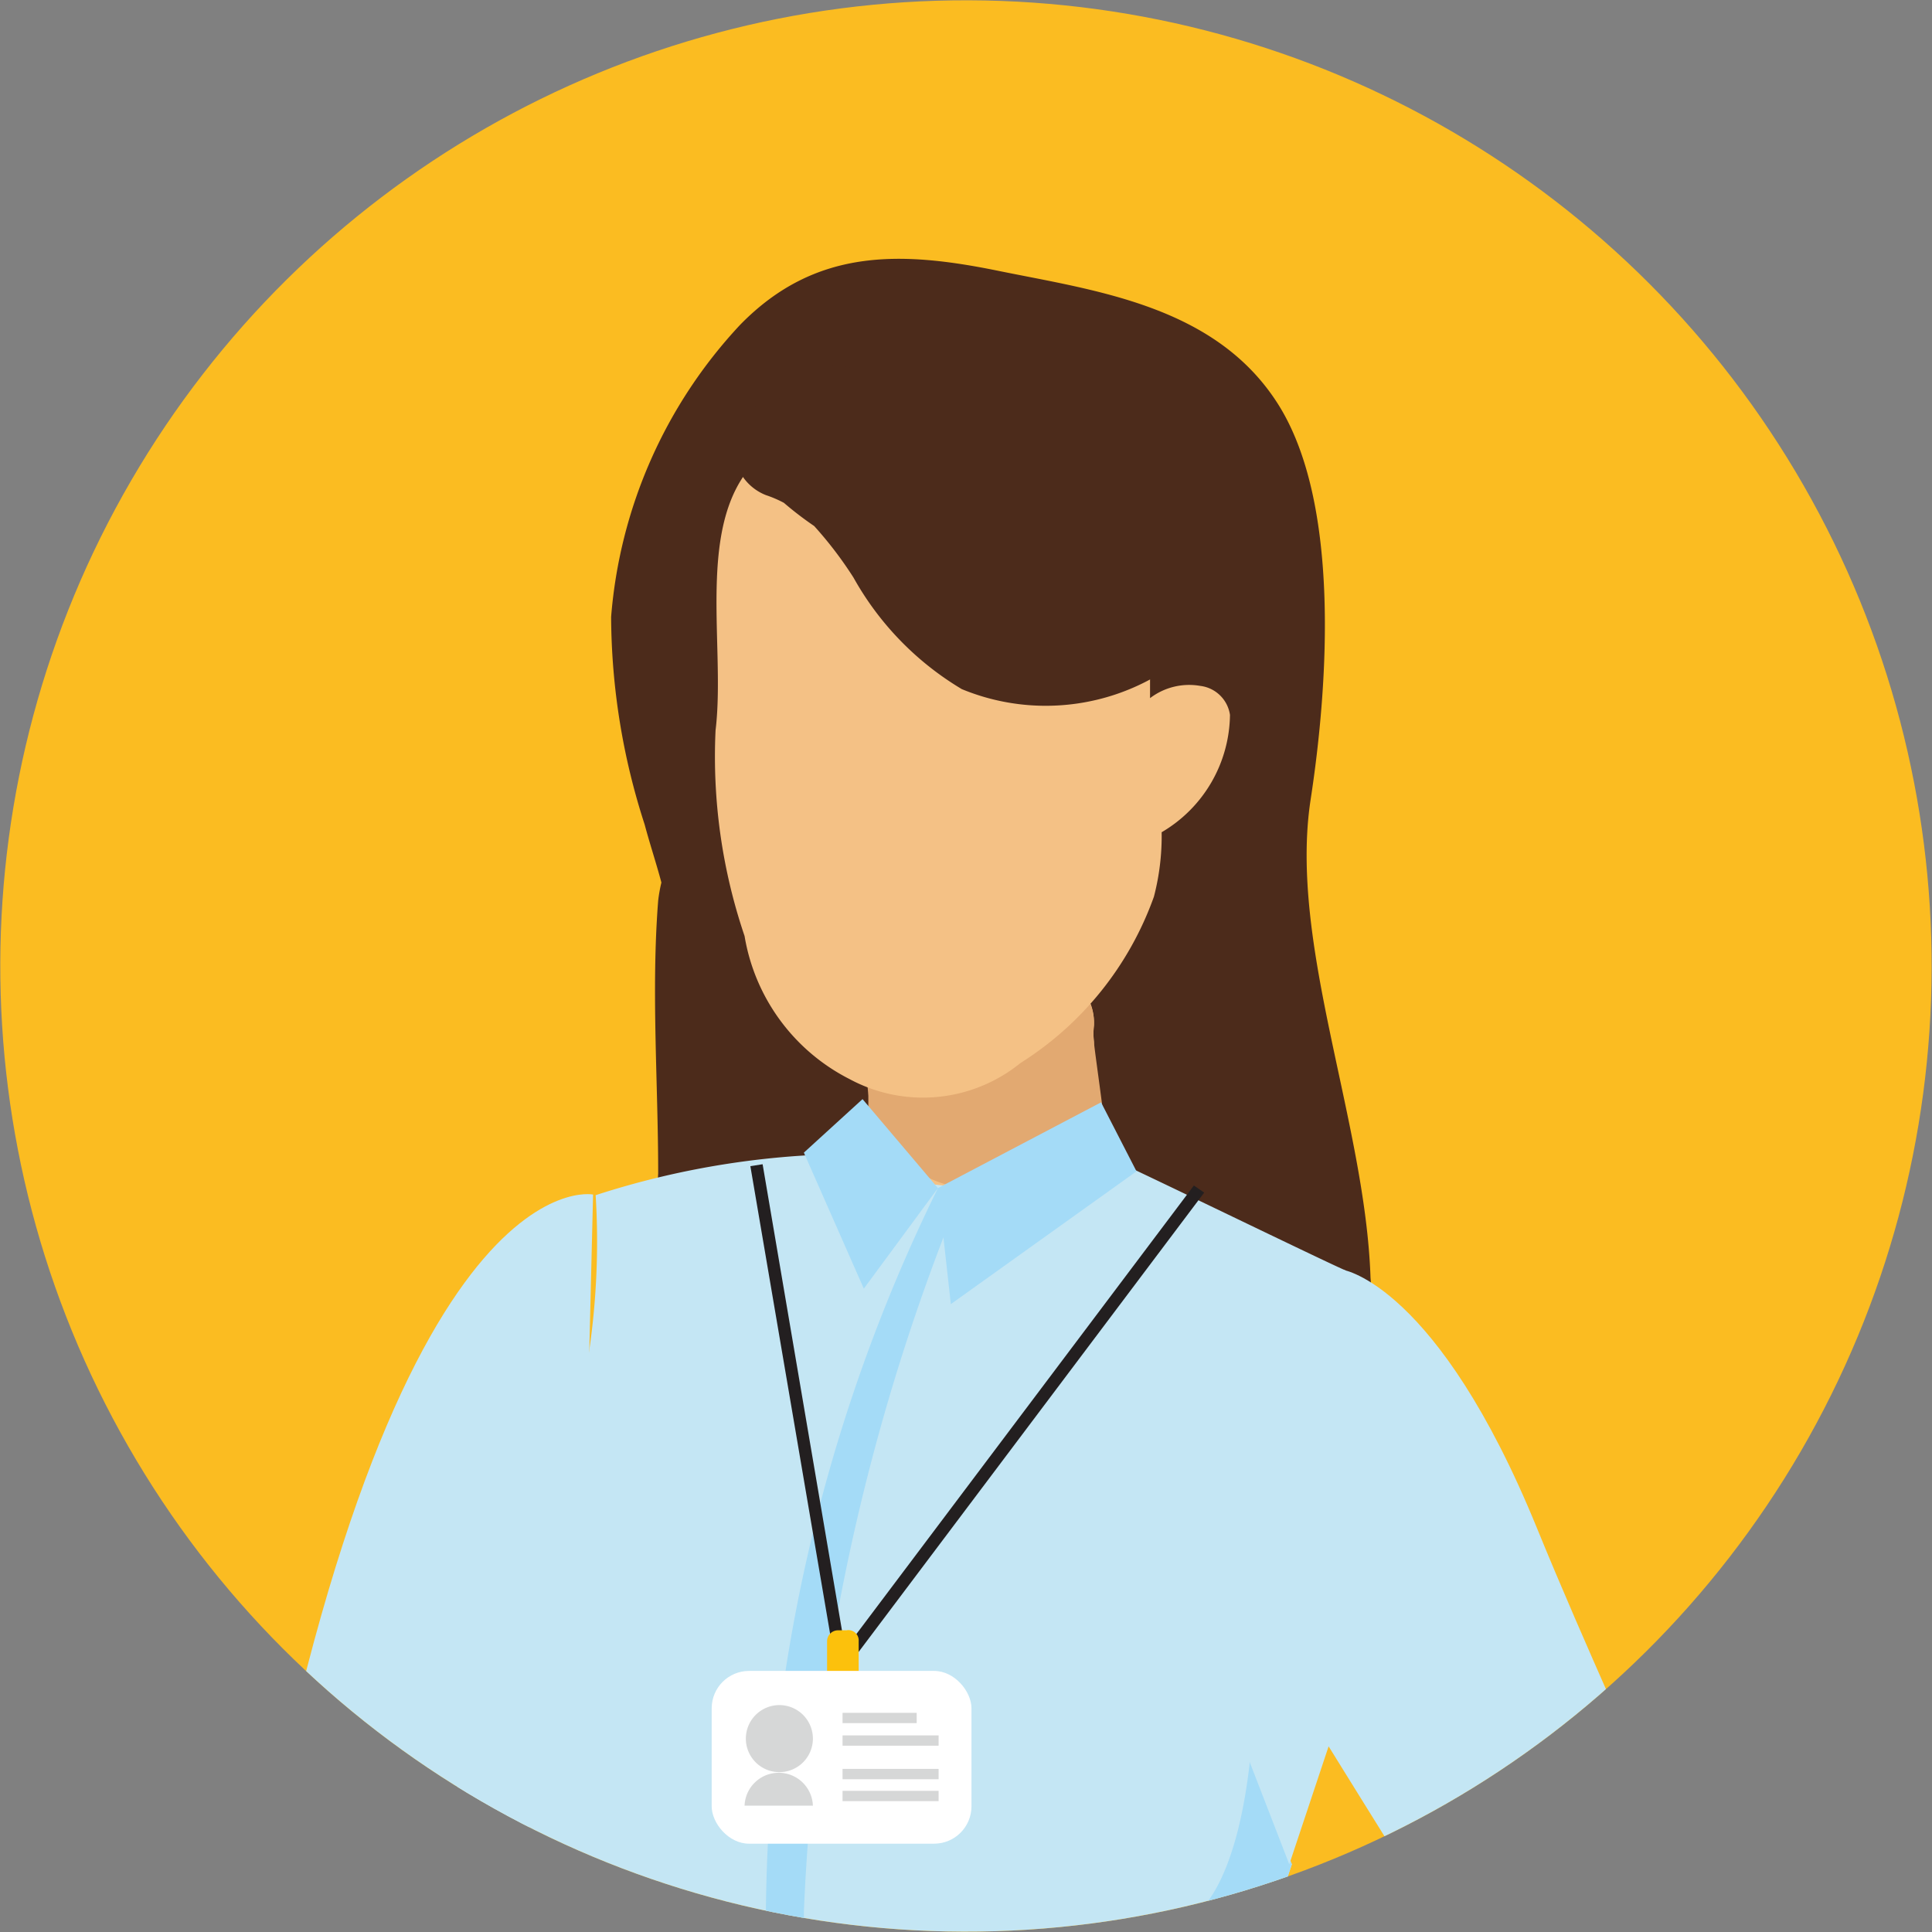 <svg id="Capa_1" data-name="Capa 1" xmlns="http://www.w3.org/2000/svg" xmlns:xlink="http://www.w3.org/1999/xlink" viewBox="0 0 29.97 29.97"><rect x="0" y="0" width="29.97" height="29.97" fill="#808080" stroke="none"/><defs><style>.cls-1{fill:none;}.cls-2{fill:#fbbc21;}.cls-3{clip-path:url(#clip-path);}.cls-4{fill:#4c2b1b;}.cls-5{fill:#f4c185;}.cls-6{fill:#e2a971;}.cls-7{fill:#c4e6f4;}.cls-8{fill:#a4dbf7;}.cls-9{fill:#231f20;}.cls-10{fill:#fcc10c;}.cls-11{fill:#fff;}.cls-12{fill:#d6d7d7;}</style><clipPath id="clip-path"><ellipse class="cls-1" cx="14.98" cy="14.98" rx="14.98" ry="14.98" transform="translate(-0.04 29.92) rotate(-89.83)"/></clipPath></defs><title>persona4</title><ellipse class="cls-2" cx="14.98" cy="14.98" rx="14.98" ry="14.98" transform="translate(-0.04 29.92) rotate(-89.83)"/><g class="cls-3"><path class="cls-4" d="M21.26,19.82c-.08-2.42-1.27-5.17-.93-7.41.28-1.82.46-4.63-.51-6.15S17,4.51,15.48,4.2s-2.84-.35-4,.84a7.5,7.5,0,0,0-2,4.53A10.56,10.56,0,0,0,10,12.79c.08.3.18.6.26.9a2.33,2.33,0,0,0-.05.28c-.11,1.4,0,2.82,0,4.23a19.29,19.29,0,0,0,.15,3.73,4.42,4.42,0,0,0,3.29,3.49,5.9,5.9,0,0,0,3-.12c.92-.27,1.81-.71,2.74-.95a5.47,5.47,0,0,0,.61-.2l-.15-2.22.54,2c.57-.4.76-1.06.9-2.36A12.84,12.84,0,0,0,21.26,19.82Z"/><path class="cls-5" d="M13.61,18.84c.74.69,2.35,1,3,0,.33,0,.66-.32.55-.85l0-.16a1,1,0,0,0-.06-.28c-.05-.32-.09-.64-.13-1,0-.13,0-.26,0-.39a1.13,1.13,0,0,1,0-.26.83.83,0,0,0-.11-.45s0-.05,0-.08a1.46,1.46,0,0,0,0-.2c-.17-.73-.88-.59-1,0a.69.69,0,0,0-.29.41l0,.11a3.86,3.86,0,0,0-.06.49h0a.43.43,0,0,0-.61.07.33.33,0,0,0-.24,0,.31.31,0,0,0-.05-.1.93.93,0,0,0-.07-.2c-.22-.47-.82-.3-.95.22a.91.91,0,0,0,0,.37,3.78,3.78,0,0,1,.06.47l0,.38h0c0,.23,0,.45,0,.68A.83.83,0,0,0,13.61,18.84Z"/><path class="cls-6" d="M13.41,16.53a3.78,3.78,0,0,1,.06.47l0,.38h0s1.2,2.29,3.67.15c0-.13-.16-1.23-.17-1.36a1.13,1.13,0,0,1,0-.26.83.83,0,0,0-.11-.45s0-.05,0-.08l-1.39.32-1.05.24-.95.22A.91.91,0,0,0,13.41,16.53Z"/><path class="cls-5" d="M11.9,7a2.13,2.13,0,0,1,.71-.34c.55-.16,1.35.18,1.91.15,1,0,2.33-.26,3,.6s.32,1.85.32,2.82q0,.3,0,.6l0,0a1,1,0,0,1,.78-.19.53.53,0,0,1,.46.45,2.14,2.14,0,0,1-1.06,1.82h0a3.73,3.73,0,0,1-.12,1,5.06,5.06,0,0,1-2.07,2.58,2.4,2.4,0,0,1-2.65.25,3.05,3.05,0,0,1-1.63-2.22,8.66,8.66,0,0,1-.45-3.19C11.27,9.93,10.72,7.9,11.9,7Z"/><path class="cls-7" d="M19.61,35.73a7.27,7.27,0,0,1-.27-4.33,25.21,25.21,0,0,1,.7-2.48,8.38,8.38,0,0,1-.6-2.35h0a6.19,6.19,0,0,1,0-.86,17.7,17.7,0,0,1,.31-2.61,8.67,8.67,0,0,1,1.13-3.39c-.27-.11-3.37-1.62-3.64-1.73,0,0-2.81,1-3.81-.08a13.11,13.11,0,0,0-4.19.64,11.75,11.75,0,0,1-.52,4.25c-.67,1.65-2.12,3.61-1.5,5.48a5.65,5.65,0,0,0,.74,1.17l0,0H8a3.86,3.86,0,0,1,.35,1c.07.28.12.56.18.82A10.75,10.75,0,0,1,8.61,35c-.07.47-.18.94-.26,1.41L8.26,37s0,.15,0,.17,0,.25,0,.37c-.12.91-.23,1.81-.41,2.7,0,.56-.08,1.12-.11,1.69a5.6,5.6,0,0,0,1.9.83A10.36,10.36,0,0,0,12.9,43a27.12,27.12,0,0,0,5.36-1.09c.34-.1,1-.22,1.57-.42.77-.25,1.48-.63,1.45-1.25a6.13,6.13,0,0,0-.59-1.54Z"/><path class="cls-8" d="M18.07,30.64c-.39,1.8-.47,4.78,0,5.94.35.88,1.31,3.6,1.76,4.88.77-.25,1.48-.63,1.45-1.25a6.13,6.13,0,0,0-.59-1.54l-1.08-2.94a7.27,7.27,0,0,1-.27-4.33,25.21,25.21,0,0,1,.7-2.48,8.38,8.38,0,0,1-.6-2.35c0,.26-.11,3.2-1.37,3.37a7.3,7.3,0,0,1-2.15,0A2.56,2.56,0,0,0,18.07,30.64Z"/><path class="cls-4" d="M18.88,8.21a.77.77,0,0,0-.25-.1.88.88,0,0,0-.36-.51,15.68,15.68,0,0,0-5.11-1.9.74.74,0,0,0-.9.48.78.78,0,0,0-.38,1.5,1.81,1.81,0,0,1,.28.12,5.32,5.32,0,0,0,.47.36,6,6,0,0,1,.61.8,4.65,4.65,0,0,0,1.68,1.73,3.41,3.41,0,0,0,4.24-1.42A.78.78,0,0,0,18.88,8.21Z"/><path class="cls-7" d="M20.84,19.7s1.46.23,3,4,3.4,7.2,3.38,9.33S23.32,41,23.32,41L21,39.36s3.58-6.11,3.08-6.79-3.47-5.48-3.47-5.48L20,28.92l-.91-2.35S19.17,21.19,20.84,19.7Z"/><path class="cls-7" d="M9.2,18.53s-3.26-.67-5.4,11.93l-6.21,8.16s.32,1.62.89,1.91S5.15,35.29,5.54,34,9,26.8,9,26.8Z"/><polygon class="cls-8" points="13.38 17.05 14.55 18.43 17.08 17.1 17.63 18.17 14.75 20.23 14.55 18.43 13.4 19.99 12.47 17.88 13.38 17.05"/><path class="cls-8" d="M14.55,18.43a25.91,25.91,0,0,0-2.67,11.51c0,6.66.59,13.09.59,13.09l.61,0s-.61-10.76-.61-13.37a33,33,0,0,1,2.28-10.76Z"/><path class="cls-8" d="M7.92,29.43l0,0H8a3.86,3.86,0,0,1,.35,1A4,4,0,0,0,10.13,30,2.89,2.89,0,0,1,7.92,29.43Z"/><polygon class="cls-9" points="13 26.05 12.96 25.83 11.64 18.09 11.83 18.06 13.11 25.58 18.52 18.39 18.68 18.5 13 26.05"/><path class="cls-10" d="M13.13,25.29H13a.17.17,0,0,0-.17.17v.88h.49v-.88A.16.16,0,0,0,13.13,25.29Z"/><rect class="cls-11" x="11.04" y="25.92" width="4.03" height="2.68" rx="0.58"/><path class="cls-12" d="M12.08,27.49a.52.52,0,1,0-.51-.52A.52.52,0,0,0,12.08,27.49Z"/><path class="cls-12" d="M12.08,27.5a.53.53,0,0,0-.53.51h1.06A.53.53,0,0,0,12.08,27.5Z"/><rect class="cls-12" x="13.07" y="26.57" width="1.15" height="0.16"/><rect class="cls-12" x="13.07" y="26.92" width="1.49" height="0.16"/><rect class="cls-12" x="13.07" y="27.44" width="1.49" height="0.16"/><rect class="cls-12" x="13.07" y="27.78" width="1.49" height="0.16"/></g></svg>